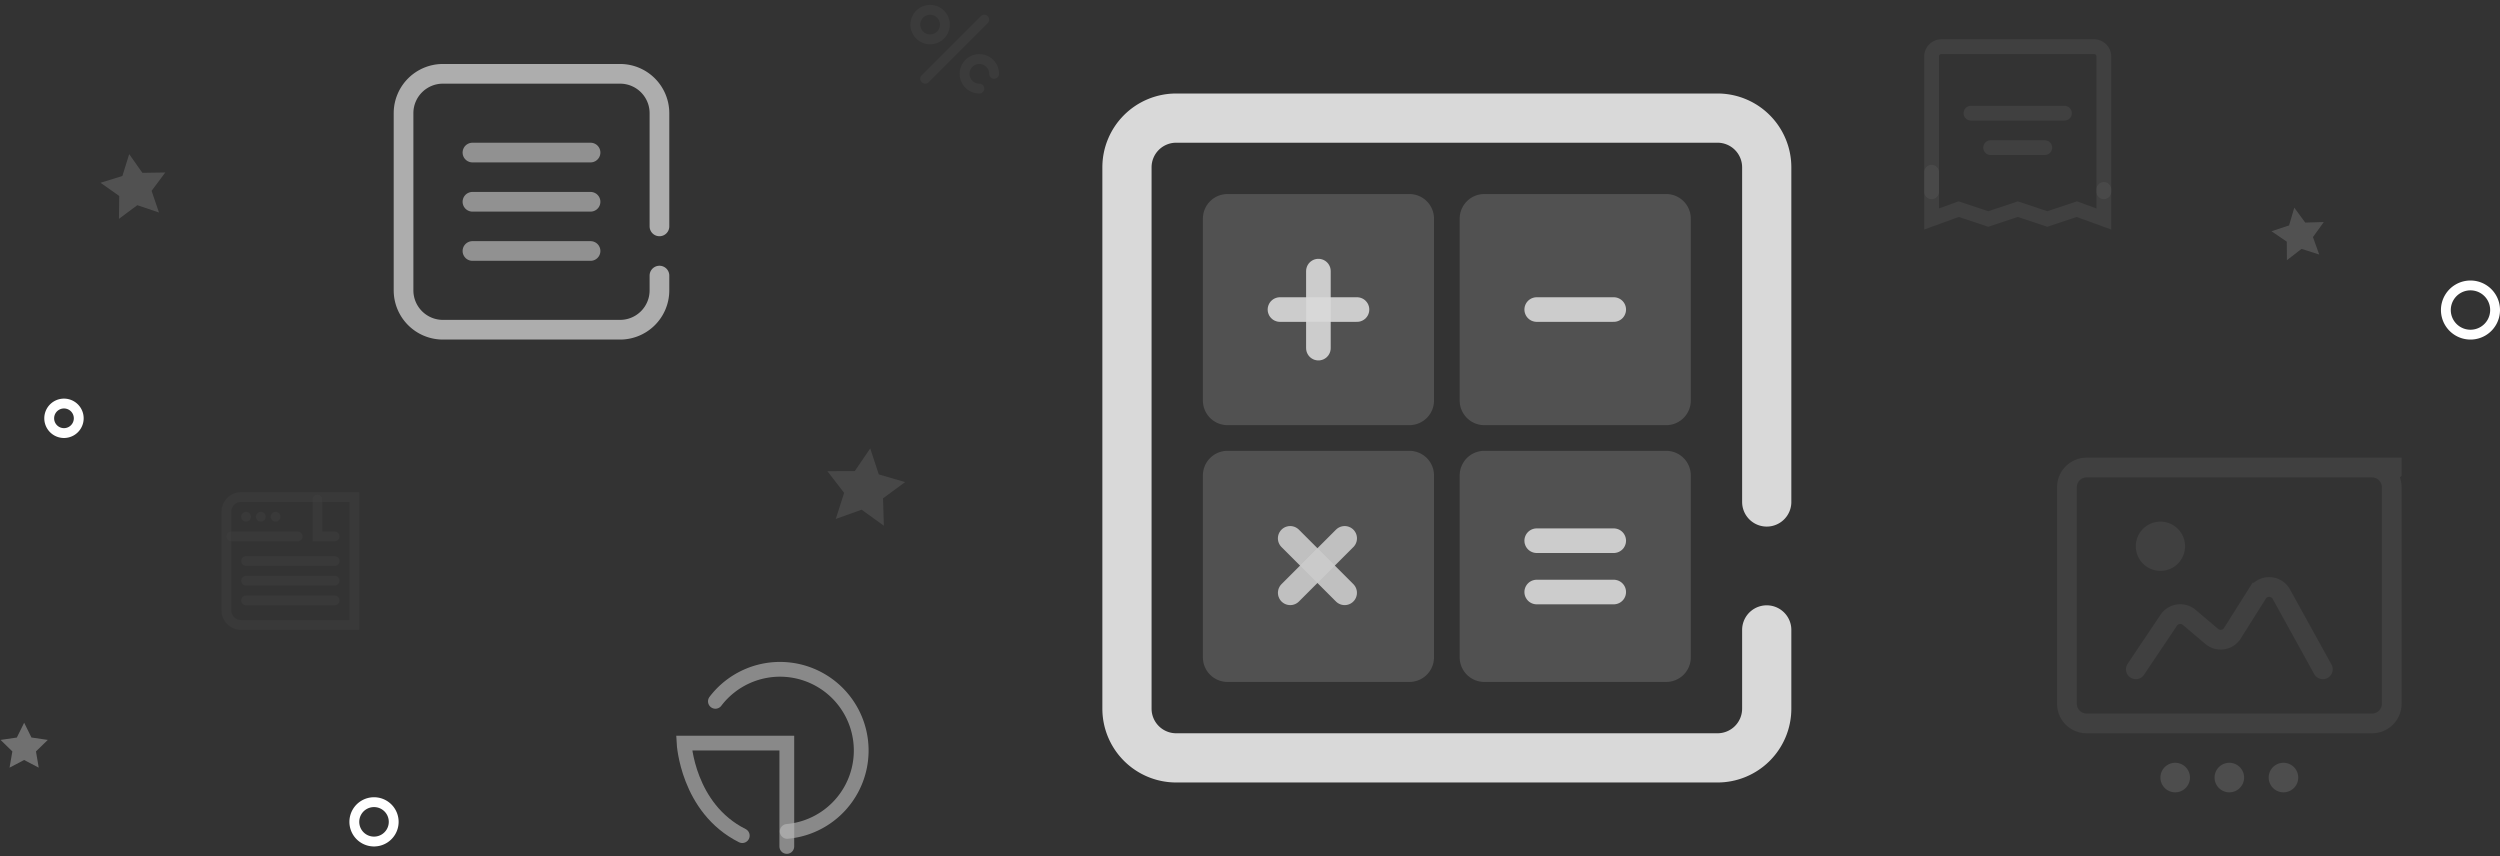 <svg xmlns="http://www.w3.org/2000/svg" xmlns:xlink="http://www.w3.org/1999/xlink" width="508" height="174" viewBox="0 0 508 174"><rect x="0" y="0" width="508" height="174" fill="#333333" stroke="none"/><defs><path id="oucua" d="M1511 392v-56h70v56zm4-6c0 1.1.9 2 2 2h58a2 2 0 0 0 2-2v-44a2 2 0 0 0-2-2h-58a2 2 0 0 0-2 2z"/><path id="oucub" d="M1138 371v-28h28v28zm2-4c0 1.1.9 2 2 2h22v-24h-22a2 2 0 0 0-2 2z"/><path id="oucuc" d="M1120.9 284.69l-3.73 2.78.06-4.65-3.8-2.68 4.44-1.38 1.38-4.44 2.68 3.8 4.65-.07-2.78 3.73 1.5 4.4z"/><path id="oucud" d="M1268.08 346.57l-5.25 1.88 1.7-5.3-3.4-4.4 5.56-.03 3.14-4.6 1.74 5.28 5.35 1.56-4.49 3.3.17 5.57z"/><path id="oucue" d="M1097.9 397.43l-2.96 1.56.57-3.3-2.4-2.34 3.31-.48 1.49-3.01 1.48 3 3.32.49-2.4 2.34.56 3.3z"/><path id="oucuf" d="M1560.67 293.57l-2.97 2.3-.02-3.76-3.11-2.12 3.57-1.18 1.06-3.61 2.22 3.03 3.77-.11-2.2 3.06 1.27 3.54z"/><path id="oucug" d="M1590 306a5 5 0 1 1 10 0 5 5 0 0 1-10 0z"/><path id="oucuh" d="M1165 410a4 4 0 1 1 8 0 4 4 0 0 1-8 0z"/><path id="oucui" d="M1103 328a3 3 0 1 1 6 0 3 3 0 0 1-6 0z"/><path id="oucuj" d="M1227 299v3a8 8 0 0 1-8 8h-36a8 8 0 0 1-8-8v-36a8 8 0 0 1 8-8h36a8 8 0 0 1 8 8v23"/><path id="oucuk" d="M1189 274h24"/><path id="oucul" d="M1189 284h24"/><path id="oucum" d="M1189 294h24"/><path id="oucun" d="M1452 371v16a10 10 0 0 1-10 10h-110a10 10 0 0 1-10-10V277a10 10 0 0 1 10-10h110a10 10 0 0 1 10 10v68"/><path id="oucuo" d="M1337.43 287.43a5 5 0 0 1 5-5h36.96a5 5 0 0 1 5 5v36.96a5 5 0 0 1-5 5h-36.96a5 5 0 0 1-5-5z"/><path id="oucup" d="M1353.09 305.9h15.65"/><path id="oucuq" d="M1360.9 298.09v15.65"/><path id="oucur" d="M1389.61 287.43a5 5 0 0 1 5-5h36.96a5 5 0 0 1 5 5v36.96a5 5 0 0 1-5 5h-36.96a5 5 0 0 1-5-5z"/><path id="oucus" d="M1405.26 305.9h15.65"/><path id="oucut" d="M1337.43 339.61a5 5 0 0 1 5-5h36.96a5 5 0 0 1 5 5v36.96a5 5 0 0 1-5 5h-36.96a5 5 0 0 1-5-5z"/><path id="oucuu" d="M1352.91 358.16h15.65"/><path id="oucuv" d="M1360.74 350.33v15.65"/><path id="oucuw" d="M1389.61 339.61a5 5 0 0 1 5-5h36.96a5 5 0 0 1 5 5v36.96a5 5 0 0 1-5 5h-36.96a5 5 0 0 1-5-5z"/><path id="oucux" d="M1405.26 363.3h15.65"/><path id="oucuy" d="M1405.26 352.87h15.65"/><path id="oucuz" d="M1485.5 281.96v-27.48c0-1.1.9-2 2-2h31a2 2 0 0 1 2 2v27.48"/><path id="oucuA" d="M1493.5 266h19"/><path id="oucuB" d="M1497.5 273h11"/><path id="oucuC" d="M1485.5 278v9.5l5.5-2 6 2 6-2 6 2 6-2 5.5 2v-6"/><path id="oucuD" d="M1515 342c0-1.1.9-2 2-2h58a2 2 0 0 1 2 2v44a2 2 0 0 1-2 2h-58a2 2 0 0 1-2-2z"/><path id="oucuF" d="M1527 354a5 5 0 1 1 10 0 5 5 0 0 1-10 0z"/><path id="oucuG" d="M1527 379l6.72-10.02a2.83 2.83 0 0 1 4.14-.52l4.55 3.85a2.83 2.83 0 0 0 4.1-.46l5.32-8.44a2.83 2.83 0 0 1 4.68.22L1565 379"/><path id="oucuH" d="M1532 401a3 3 0 1 1 6 0 3 3 0 0 1-6 0z"/><path id="oucuI" d="M1543 401a3 3 0 1 1 6 0 3 3 0 0 1-6 0z"/><path id="oucuJ" d="M1554 401a3 3 0 1 1 6 0 3 3 0 0 1-6 0z"/><path id="oucuK" d="M1252.96 411.94a16.5 16.5 0 1 0-14.59-26.43"/><path id="oucuL" d="M1252.88 415v-21H1232s.7 13.23 11.83 18.8"/><path id="oucuM" d="M1140 352h13.5"/><path id="oucuN" d="M1157.5 344.5v7.5h3.5"/><path id="oucuO" d="M1140 347c0-1.1.9-2 2-2h22v24h-22a2 2 0 0 1-2-2z"/><path id="oucuQ" d="M1142 348a1 1 0 1 1 2 0 1 1 0 0 1-2 0zm3 0a1 1 0 1 1 2 0 1 1 0 0 1-2 0zm3 0a1 1 0 1 1 2 0 1 1 0 0 1-2 0z"/><path id="oucuR" d="M1143 357h18"/><path id="oucuS" d="M1143 365h18"/><path id="oucuT" d="M1143 361h18"/><path id="oucuU" d="M1281 259l12-12"/><path id="oucuV" d="M1279 248a3 3 0 1 1 6 0 3 3 0 0 1-6 0z"/><path id="oucuW" d="M1295 258a3 3 0 1 0-3 3"/><clipPath id="oucuE"><use fill="#fff" xlink:href="#oucua"/></clipPath><clipPath id="oucuP"><use fill="#fff" xlink:href="#oucub"/></clipPath></defs><g><g clip-path="url(#clip-F3F5C8D9-ED3C-402D-8920-B98E54A6202C)" transform="translate(-1093 -243)"><g><g opacity=".15"><use fill="#fff" xlink:href="#oucuc"/></g><g opacity=".1"><use fill="#fff" xlink:href="#oucud"/></g><g opacity=".3"><use fill="#fff" xlink:href="#oucue"/></g><g opacity=".15"><use fill="#fff" xlink:href="#oucuf"/></g></g><g><use fill="#fff" fill-opacity="0" stroke="#fff" stroke-miterlimit="50" stroke-width="2" xlink:href="#oucug"/></g><g><use fill="#fff" fill-opacity="0" stroke="#fff" stroke-miterlimit="50" stroke-width="2" xlink:href="#oucuh"/></g><g><use fill="#fff" fill-opacity="0" stroke="#fff" stroke-miterlimit="50" stroke-width="2" xlink:href="#oucui"/></g><g opacity=".77"><g opacity=".77"><use fill="#fff" fill-opacity="0" stroke="#fff" stroke-linecap="round" stroke-miterlimit="50" stroke-width="4" xlink:href="#oucuj"/></g><g opacity=".77"><g opacity=".77"><use fill="#fff" fill-opacity="0" stroke="#fff" stroke-linecap="round" stroke-miterlimit="50" stroke-width="4" xlink:href="#oucuk"/></g><g opacity=".77"><use fill="#fff" fill-opacity="0" stroke="#fff" stroke-linecap="round" stroke-miterlimit="50" stroke-width="4" xlink:href="#oucul"/></g><g opacity=".77"><use fill="#fff" fill-opacity="0" stroke="#fff" stroke-linecap="round" stroke-miterlimit="50" stroke-width="4" xlink:href="#oucum"/></g></g></g><g opacity=".9"><g opacity=".9"><use fill="#fff" fill-opacity="0" stroke="#fff" stroke-linecap="round" stroke-miterlimit="50" stroke-width="10" xlink:href="#oucun"/></g><g opacity=".9"><g opacity=".18"><use fill="#fff" xlink:href="#oucuo"/></g><g opacity=".9"><use fill="#fff" fill-opacity="0" stroke="#fff" stroke-linecap="round" stroke-miterlimit="50" stroke-width="5" xlink:href="#oucup"/></g><g opacity=".9"><use fill="#fff" fill-opacity="0" stroke="#fff" stroke-linecap="round" stroke-miterlimit="50" stroke-width="5" xlink:href="#oucuq"/></g></g><g opacity=".9"><g opacity=".18"><use fill="#fff" xlink:href="#oucur"/></g><g opacity=".9"><use fill="#fff" fill-opacity="0" stroke="#fff" stroke-linecap="round" stroke-miterlimit="50" stroke-width="5" xlink:href="#oucus"/></g></g><g opacity=".9"><g opacity=".18"><use fill="#fff" xlink:href="#oucut"/></g><g opacity=".9" transform="rotate(45 1361 358)"><g opacity=".9"><use fill="#fff" fill-opacity="0" stroke="#fff" stroke-linecap="round" stroke-miterlimit="50" stroke-width="5" xlink:href="#oucuu"/></g><g opacity=".9"><use fill="#fff" fill-opacity="0" stroke="#fff" stroke-linecap="round" stroke-miterlimit="50" stroke-width="5" xlink:href="#oucuv"/></g></g></g><g opacity=".9"><g opacity=".18"><use fill="#fff" xlink:href="#oucuw"/></g><g opacity=".9"><use fill="#fff" fill-opacity="0" stroke="#fff" stroke-linecap="round" stroke-miterlimit="50" stroke-width="5" xlink:href="#oucux"/></g><g opacity=".9"><use fill="#fff" fill-opacity="0" stroke="#fff" stroke-linecap="round" stroke-miterlimit="50" stroke-width="5" xlink:href="#oucuy"/></g></g></g><g opacity=".25"><g opacity=".25"><use fill="#fff" fill-opacity="0" stroke="#fff" stroke-linecap="round" stroke-miterlimit="50" stroke-width="3" xlink:href="#oucuz"/></g><g opacity=".25"><use fill="#fff" fill-opacity="0" stroke="#fff" stroke-linecap="round" stroke-miterlimit="50" stroke-width="3" xlink:href="#oucuA"/></g><g opacity=".25"><use fill="#fff" fill-opacity="0" stroke="#fff" stroke-linecap="round" stroke-miterlimit="50" stroke-width="3" xlink:href="#oucuB"/></g><g opacity=".25"><use fill="#fff" fill-opacity="0" stroke="#fff" stroke-linecap="round" stroke-miterlimit="50" stroke-width="3" xlink:href="#oucuC"/></g></g><g opacity=".5"><g opacity=".5"><g opacity=".5"><g opacity=".5"><use fill="#fff" fill-opacity="0" stroke="#fff" stroke-miterlimit="50" stroke-width="8" clip-path="url(&quot;#oucuE&quot;)" xlink:href="#oucuD"/></g></g><g opacity=".5"><g opacity=".5"><use fill="#fff" xlink:href="#oucuF"/></g><g opacity=".5"><use fill="#fff" fill-opacity="0" stroke="#fff" stroke-linecap="round" stroke-miterlimit="50" stroke-width="4" xlink:href="#oucuG"/></g></g></g><g opacity=".5"><g opacity=".5"><use fill="#fff" xlink:href="#oucuH"/></g><g opacity=".5"><use fill="#fff" xlink:href="#oucuI"/></g><g opacity=".5"><use fill="#fff" xlink:href="#oucuJ"/></g></g></g><g opacity=".65"><g opacity=".65"><use fill="#fff" fill-opacity="0" stroke="#fff" stroke-linecap="round" stroke-miterlimit="50" stroke-width="3" xlink:href="#oucuK"/></g><g opacity=".65"><use fill="#fff" fill-opacity="0" stroke="#fff" stroke-linecap="round" stroke-miterlimit="50" stroke-width="3" xlink:href="#oucuL"/></g></g><g opacity=".3"><g opacity=".3"><g opacity=".3"><use fill="#fff" fill-opacity="0" stroke="#fff" stroke-linecap="round" stroke-miterlimit="50" stroke-width="2" xlink:href="#oucuM"/></g><g opacity=".3"><use fill="#fff" fill-opacity="0" stroke="#fff" stroke-linecap="round" stroke-miterlimit="50" stroke-width="2" xlink:href="#oucuN"/></g><g opacity=".3"><use fill="#fff" fill-opacity="0" stroke="#fff" stroke-miterlimit="50" stroke-width="4" clip-path="url(&quot;#oucuP&quot;)" xlink:href="#oucuO"/></g><g opacity=".3"><use fill="#fff" xlink:href="#oucuQ"/></g></g><g opacity=".3"><g opacity=".3"><use fill="#fff" fill-opacity="0" stroke="#fff" stroke-linecap="round" stroke-miterlimit="50" stroke-width="2" xlink:href="#oucuR"/></g><g opacity=".3"><use fill="#fff" fill-opacity="0" stroke="#fff" stroke-linecap="round" stroke-miterlimit="50" stroke-width="2" xlink:href="#oucuS"/></g><g opacity=".3"><use fill="#fff" fill-opacity="0" stroke="#fff" stroke-linecap="round" stroke-miterlimit="50" stroke-width="2" xlink:href="#oucuT"/></g></g></g><g opacity=".2"><g opacity=".2"><use fill="#fff" fill-opacity="0" stroke="#fff" stroke-linecap="round" stroke-miterlimit="50" stroke-width="2" xlink:href="#oucuU"/></g><g opacity=".2"><use fill="#fff" fill-opacity="0" stroke="#fff" stroke-linecap="round" stroke-miterlimit="50" stroke-width="2" xlink:href="#oucuV"/></g><g opacity=".2"><use fill="#fff" fill-opacity="0" stroke="#fff" stroke-linecap="round" stroke-miterlimit="50" stroke-width="2" xlink:href="#oucuW"/></g></g></g></g></svg>